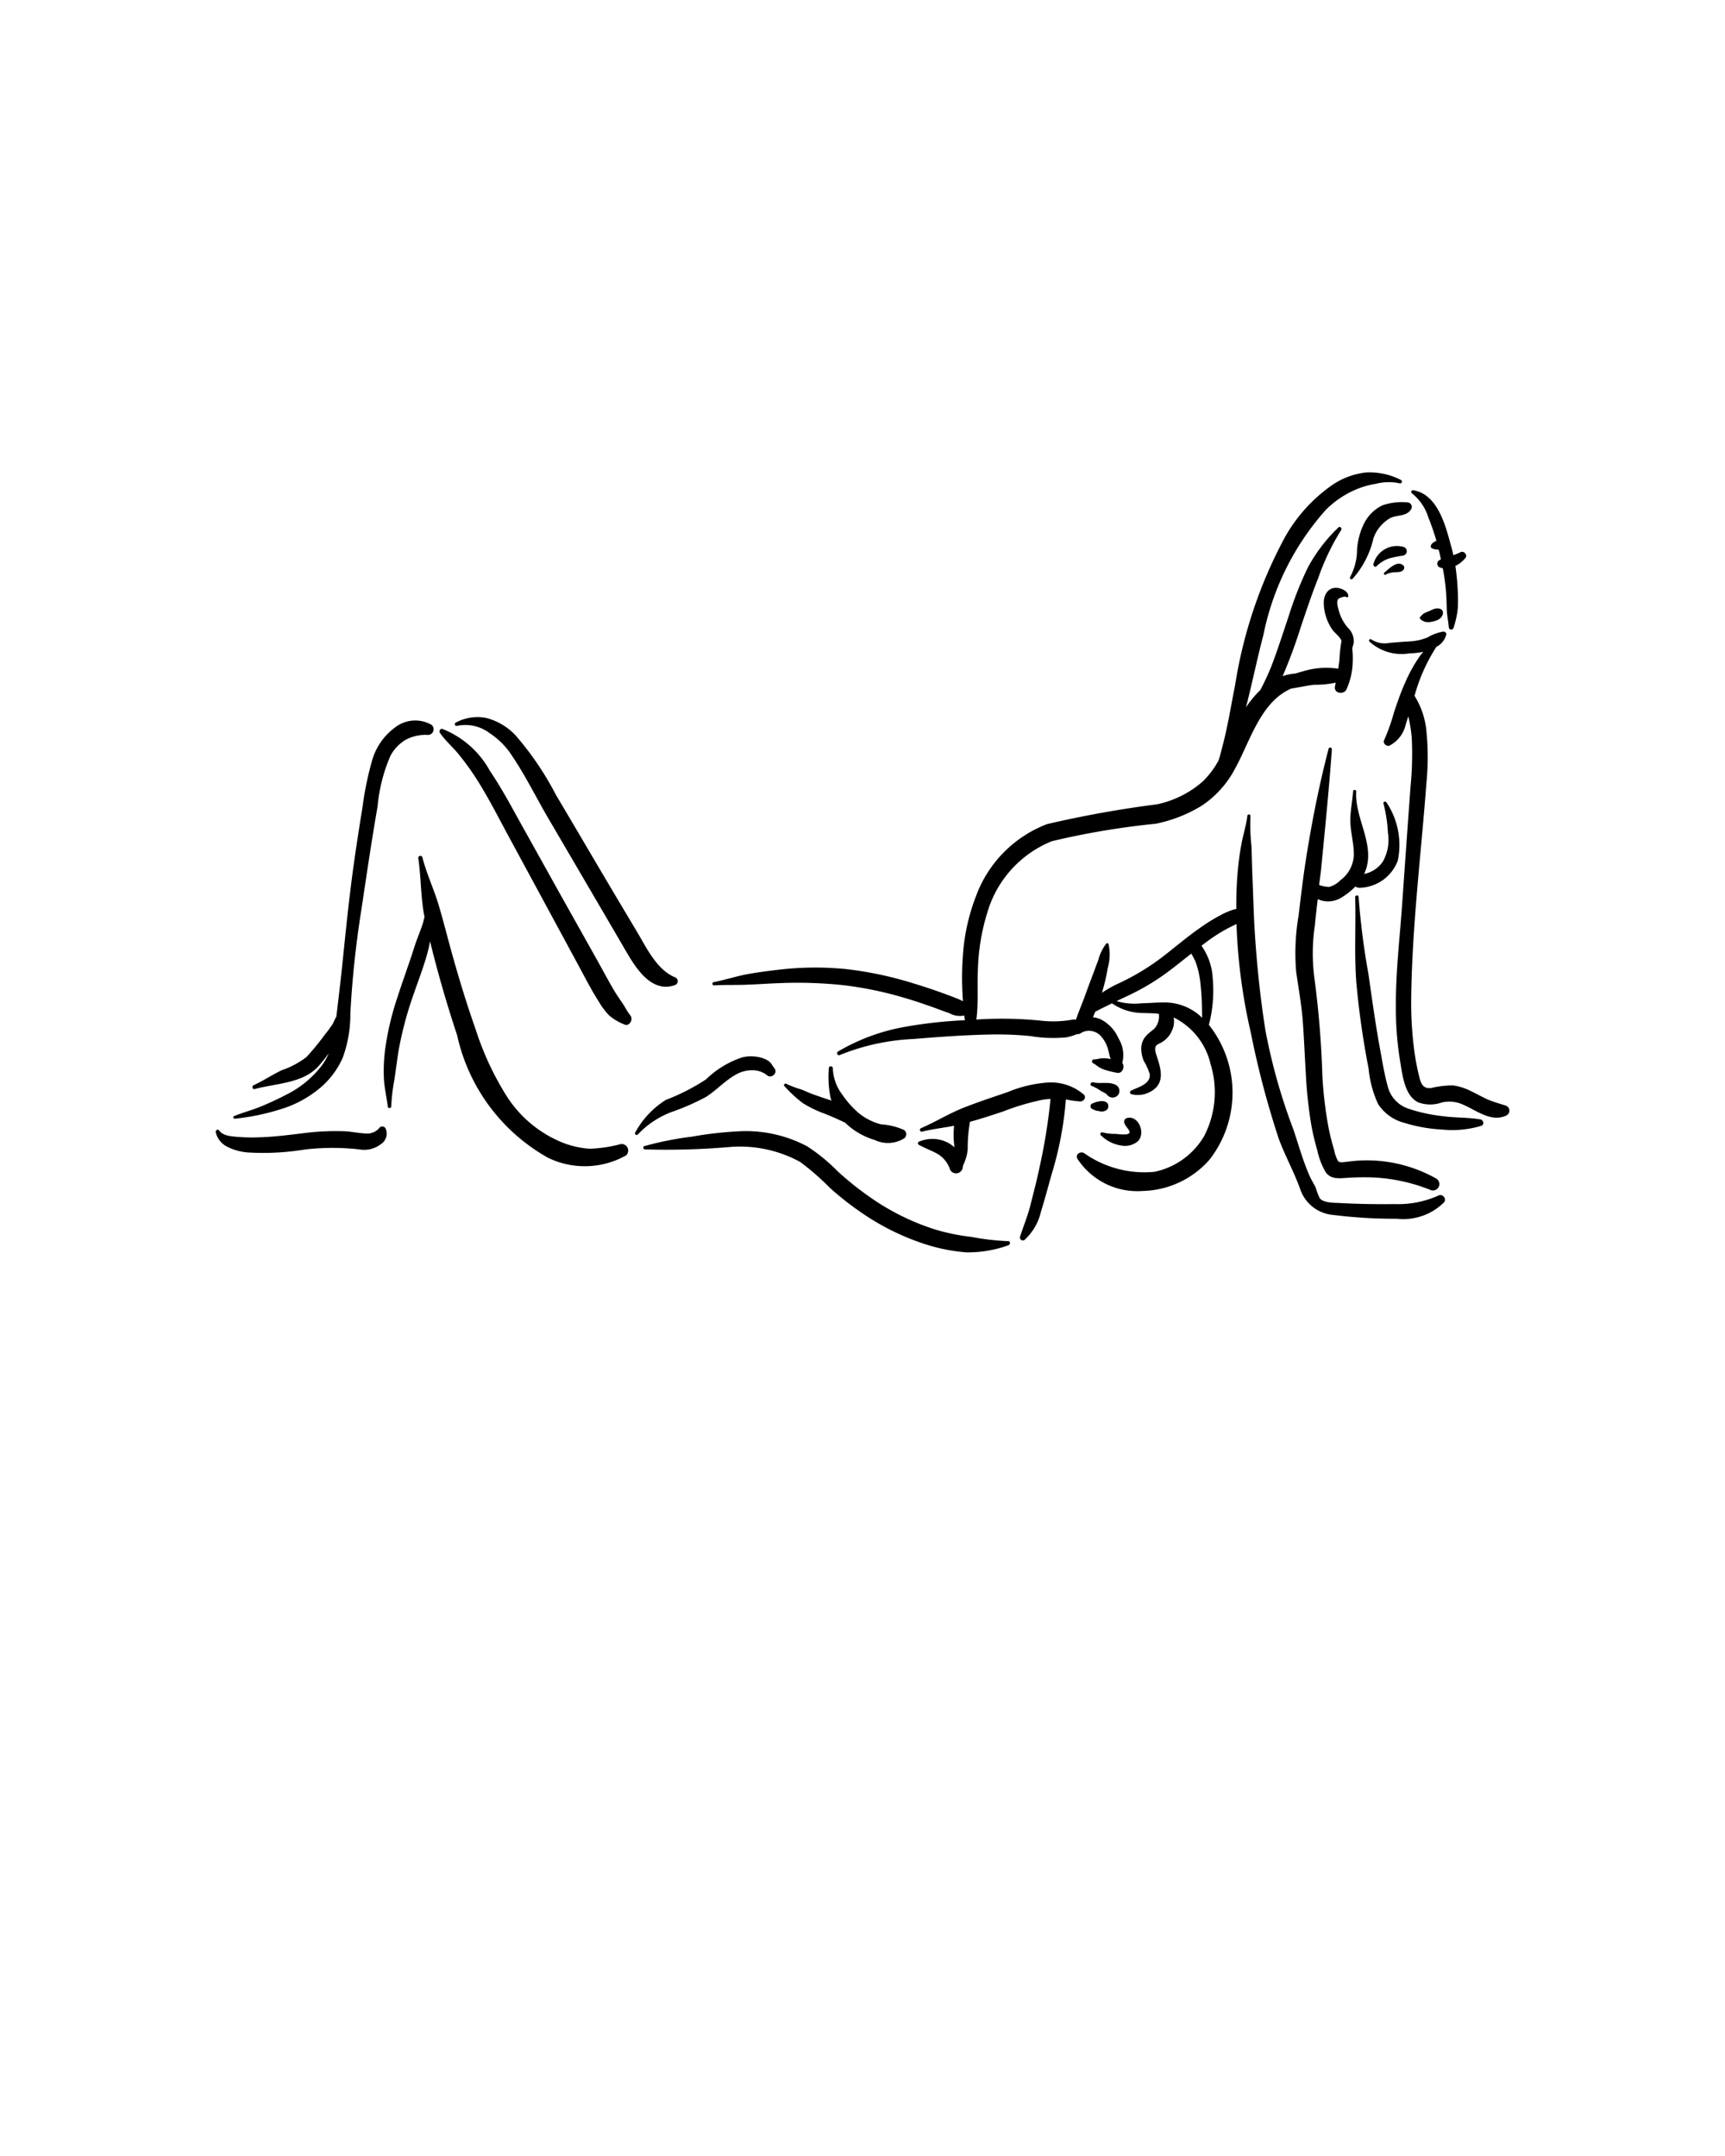 <svg xmlns="http://www.w3.org/2000/svg" data-name="Layer 1" viewBox="0 0 10 12.5" x="0px" y="0px"><title>KAMASUTRA</title><path d="M2.236,6.544A.022.022,0,0,0,2.202,6.536a.091.091,0,0,1-.074.036c-.041-.001-.082-.01-.124-.013a1.46,1.46,0,0,0-.253.012c-.084.01-.168.021-.253.023a1.034,1.034,0,0,1-.126-.003c-.033-.003-.08-.006-.102-.037-.008-.011-.022 0-.019.012a.127.127,0,0,0,.063.081.319.319,0,0,0,.128.035,1.486,1.486,0,0,0,.323-.017,1.378,1.378,0,0,1,.318-.001.158.158,0,0,0,.123-.029A.073.073,0,0,0,2.236,6.544Z"/><path d="M3.599,6.633a.779.779,0,0,1-.182.027.519.519,0,0,1-.187-.049.692.692,0,0,1-.296-.261A1.697,1.697,0,0,1,2.758,5.97c-.054-.153-.101-.308-.144-.464-.024-.087-.046-.175-.072-.262-.028-.092-.069-.178-.093-.272a.012.012,0,0,0-.024.004c.013.09.014.182.025.272.003.023.006.045.011.068l-.008.032c-.015.049-.037.097-.052.146-.031.098-.067.194-.098.291a1.629,1.629,0,0,0-.071.305.984.984,0,0,0-.007.153c.002.059.016.115.023.173.001.011.02.011.02-.001a1.122,1.122,0,0,1,.019-.159c.008-.056.015-.112.024-.167A2.072,2.072,0,0,1,2.393,5.778c.032-.094.07-.188.093-.285l.007-.036.01.041q.064.254.147.504a1.079,1.079,0,0,0,.528.711.488.488,0,0,0,.451-.014A.038.038,0,0,0,3.599,6.633Z"/><path d="M2.501,4.202A.19.19,0,0,0,2.291,4.217a.36.36,0,0,0-.135.196,1.847,1.847,0,0,0-.055.271q-.026.156-.048.312c-.029.203-.049.406-.07.61-.01.096-.022.192-.033.288-.009.014-.014.03-.023.045a.569.569,0,0,1-.042.057,1.436,1.436,0,0,1-.109.133.502.502,0,0,1-.143.076c-.056.027-.107.061-.163.087-.012.005-.007.026.007.022.121-.033.276-.032.367-.13a.765.765,0,0,0,.062-.078.351.351,0,0,1-.037.067.588.588,0,0,1-.212.175q-.071.037-.144.067c-.051.021-.105.035-.156.056a.008.008,0,0,0,.004.015,1.317,1.317,0,0,0,.266-.055.643.643,0,0,0,.217-.114.484.484,0,0,0,.143-.185.731.731,0,0,0,.044-.256,5.751,5.751,0,0,1,.064-.602c.03-.2.059-.4.094-.599a.941.941,0,0,1,.075-.294.238.238,0,0,1,.088-.092A.242.242,0,0,1,2.479,4.261.033.033,0,0,0,2.501,4.202Z"/><path d="M3.654,5.887c-.018-.022-.031-.05-.047-.073C3.59,5.789,3.574,5.766,3.559,5.741c-.035-.06-.068-.122-.102-.183q-.106-.189-.212-.378L3.03,4.794c-.061-.109-.119-.22-.189-.323a.54.54,0,0,0-.277-.245c-.014-.003-.02.015-.013.024.032.046.076.083.111.127a1.569,1.569,0,0,1,.101.14c.068.107.125.22.185.331q.208.384.416.769c.035.065.069.131.109.193a.407.407,0,0,0,.057.076.3.3,0,0,0,.088.053C3.647,5.955,3.674,5.911,3.654,5.887Z"/><path d="M3.915,5.667c-.107-.043-.167-.172-.223-.266q-.119-.199-.237-.399c-.077-.131-.154-.262-.232-.393a1.761,1.761,0,0,0-.232-.343.356.356,0,0,0-.17-.103.265.265,0,0,0-.178.026.01.01,0,0,0,.008.019.234.234,0,0,1,.188.043.442.442,0,0,1,.13.132c.079.117.142.247.214.369q.226.386.452.773c.056.096.148.236.281.185A.024.024,0,0,0,3.915,5.667Z"/><path d="M5.24,6.551a.383.383,0,0,0-.131-.032.334.334,0,0,1-.129-.064.538.538,0,0,1-.096-.107.268.268,0,0,1-.056-.154c0-.014-.022-.017-.023-.002a.603.603,0,0,0,.01.173l.005.016c-.036-.012-.072-.024-.108-.037-.023-.008-.045-.019-.068-.028a.542.542,0,0,1-.085-.032.009.009,0,0,0-.01.015.781.781,0,0,0,.104.096.642.642,0,0,0,.117.058c.045.017.087.036.129.056l.012.011a.411.411,0,0,0,.159.089.178.178,0,0,0,.173-.01A.03.03,0,0,0,5.24,6.551Z"/><path d="M6.284,6.347a.292.292,0,0,0-.205-.071.734.734,0,0,0-.238.056c-.083.028-.167.056-.249.088-.088.034-.167.084-.253.121-.011.005-.006.023.006.02.061-.015.124-.022.186-.034a.527.527,0,0,0-.001.096l.003.029a.191.191,0,0,0-.031-.023A.195.195,0,0,0,5.328,6.619a.01.01,0,0,0-.002.018c.037.021.077.034.114.056a.165.165,0,0,1,.068.089.039.039,0,0,0,.073-.012l.002-.013a.274.274,0,0,0,.027-.094A.878.878,0,0,1,5.623,6.504c.065-.018.13-.039.195-.061a1.4,1.4,0,0,1,.227-.067c.015-.002.03-.004.045-.005a3.295,3.295,0,0,1-.064.398c-.015.073-.034.144-.052.216-.016.064-.041.124-.061.186l0,0a.017.017,0,0,0,.026.018A.32.32,0,0,0,6.035,7.023c.023-.073.042-.147.063-.22a2.003,2.003,0,0,0,.081-.429.58.58,0,0,0,.084.012C6.282,6.386,6.299,6.363,6.284,6.347Z"/><path d="M6.472,6.292c-.043-.024-.09-.006-.135-.017-.014-.003-.022.017-.008.021a.255.255,0,0,1,.053.029l.023.012c.004.002.013.011.008.003a.042.042,0,0,0,.043.023A.043.043,0,0,0,6.482,6.348.04.04,0,0,0,6.472,6.292Z"/><path d="M6.38,6.384l-.025.005c-.008.002-.015.007-.024.009a.018.018,0,0,0,.001.032c.008.003.014.007.022.009l.027.005c.02.002.045-.007.044-.031C6.425,6.389,6.401,6.382,6.38,6.384Z"/><path d="M4.489,6.193c-.012-.014-.017-.03-.033-.041a.148.148,0,0,0-.048-.021.223.223,0,0,0-.104-.001.544.544,0,0,0-.211.128,1.224,1.224,0,0,1-.233.119.511.511,0,0,0-.177.188c-.008.011.008.021.016.011a.52.52,0,0,1,.192-.128A1.344,1.344,0,0,0,4.094,6.359c.062-.04.113-.098.178-.132A.187.187,0,0,1,4.362,6.205a.137.137,0,0,1,.081.026C4.468,6.259,4.513,6.222,4.489,6.193Z"/><path d="M5.844,7.196A1.469,1.469,0,0,1,5.629,7.171a1.203,1.203,0,0,1-.209-.043,1.389,1.389,0,0,1-.392-.198,1.759,1.759,0,0,1-.174-.141,1.039,1.039,0,0,0-.175-.143.759.759,0,0,0-.412-.086,2.079,2.079,0,0,0-.255.03,1.896,1.896,0,0,0-.277.055c-.01.003-.006.018.003.019a4.296,4.296,0,0,0,.482-.013.726.726,0,0,1,.419.086,1.481,1.481,0,0,1,.171.149,1.706,1.706,0,0,0,.17.135,1.419,1.419,0,0,0,.391.195,1.036,1.036,0,0,0,.233.045A.691.691,0,0,0,5.845,7.22C5.857,7.217,5.86,7.195,5.844,7.196Z"/><path d="M8.34,6.931a.571.571,0,0,1-.253.05c-.105.001-.211-0-.316-.006-.032-.002-.099.001-.121-.029a.465.465,0,0,1-.023-.061c-.011-.023-.025-.044-.035-.067-.039-.088-.064-.181-.095-.272a3.358,3.358,0,0,1-.161-.571c-.03-.189-.05-.381-.062-.572-.007-.111-.009-.221-.014-.332-.002-.055-.003-.11-.005-.164a1.151,1.151,0,0,1-.006-.175.009.009,0,0,0-.018-.002c-.006.052-.023.105-.033.157a1.55,1.55,0,0,0-.022.157c-.007.075-.01.151-.009.226l-.013.003a.348.348,0,0,0-.063.025,1.037,1.037,0,0,0-.125.075c-.08.055-.154.119-.231.178a1.367,1.367,0,0,1-.247.149.682.682,0,0,0-.1.056,1.136,1.136,0,0,0,.034-.145.278.278,0,0,0,.004-.138.008.008,0,0,0-.012-.003.253.253,0,0,0-.047.096c-.017.044-.033.089-.05.133-.016.042-.03.084-.047.126l-.023.059-.009.027L6.221,5.911a.632.632,0,0,1-.192.006A2.279,2.279,0,0,0,5.66,5.911c.013-.095.004-.197.009-.291a1.226,1.226,0,0,1,.054-.327.639.639,0,0,1,.375-.416,4.536,4.536,0,0,1,.601-.101.819.819,0,0,0,.268-.105.585.585,0,0,0,.193-.215c.087-.158.148-.388.326-.464l.007-.001c.042-.007.083-.016.125-.021a.563.563,0,0,0,.125-.012l-.004.022c-.008.041.052.05.067.016a.41.41,0,0,0,.036-.162.499.499,0,0,0-.003-.075L7.847,3.73a.104.104,0,0,0-.032-.089.256.256,0,0,1-.055-.105c-.004-.016-.015-.051,0-.065a.087.087,0,0,1,.041-.012c.005.006.016.005.015-.004-.001-.029-.042-.045-.067-.047-.052-.002-.076.043-.075.089a.281.281,0,0,0,.048.151c.015.022.042.04.053.063l.002.005a.728.728,0,0,0-.012.109L7.758,3.877a.461.461,0,0,0-.197.013c-.014.004-.033.009-.052.015a.285.285,0,0,0-.073.015l0-.001a2.976,2.976,0,0,0,.105-.284c.032-.095.064-.191.101-.284a1.368,1.368,0,0,1,.133-.278c.007-.01-.007-.024-.016-.015a.933.933,0,0,0-.176.23,2.044,2.044,0,0,0-.113.286c-.033.098-.064.196-.101.292a1.44,1.44,0,0,1-.063.135.618.618,0,0,0-.083.1c.036-.139.064-.28.101-.419a1.546,1.546,0,0,1,.362-.726.552.552,0,0,1,.177-.119.503.503,0,0,1,.113-.032.3.3,0,0,1,.137-.003.01.01,0,0,0,.007-.02A.4.4,0,0,0,7.922,2.739a.431.431,0,0,0-.193.069.912.912,0,0,0-.282.31,2.679,2.679,0,0,0-.287.854c-.018.09-.033.181-.053.271-.01.046-.022.091-.034.137l-.009.029a.5.5,0,0,1-.093.123.587.587,0,0,1-.262.131,6.38,6.38,0,0,0-.639.115.707.707,0,0,0-.411.415,1.167,1.167,0,0,0-.078.362,1.697,1.697,0,0,0-.001.211l.002.039a.308.308,0,0,0-.045-.02c-.029-.012-.058-.022-.088-.033-.059-.021-.118-.04-.178-.058a2.112,2.112,0,0,0-.362-.075,1.802,1.802,0,0,0-.384.002c-.062.007-.125.015-.187.026-.067.012-.133.034-.2.047a.009.009,0,0,0,.003.019c.064-.004.127-.001.19-.004.063-.002.126-.007.189-.009a2.497,2.497,0,0,1,.379.013,2.129,2.129,0,0,1,.353.075c.055.016.109.035.163.054.029.011.059.022.088.032a.126.126,0,0,0,.08.015l.006-.002.005.028a2.653,2.653,0,0,0-.351.039,1.154,1.154,0,0,0-.384.142c-.012.007-.005.027.009.021A1.287,1.287,0,0,1,5.293,6.024c.147-.012.295-.023.443-.026a1.946,1.946,0,0,1,.238.009.788.788,0,0,0,.21.007.327.327,0,0,0,.058-.018.039.039,0,0,0,.018-.003l.018-.01a.094.094,0,0,1,.098.018.186.186,0,0,1,.048.085c.005.018.008.037.015.054l-.02-.003a.171.171,0,0,0-.03-.001c-.016 0-.032.007-.048.006a.012.012,0,0,0-.005.022c.014.006.026.019.04.026a.169.169,0,0,0,.027.012.552.552,0,0,0,.073.018c.031.006.047-.036.03-.057a.184.184,0,0,0-.022-.143A.222.222,0,0,0,6.383,5.911a.145.145,0,0,0-.047-.013l.013-.032c.032-.017.065-.033.098-.049l.002.002a.316.316,0,0,0,.167.054c.034.001.069.001.102.005A.107.107,0,0,1,6.69,5.966c-.041.032-.073.056-.074.113a.195.195,0,0,0,.014.071.353.353,0,0,1,.035.077c.007.059-.069.076-.109.097a.011.011,0,0,0,.003.02.152.152,0,0,0,.147-.043c.044-.054.016-.125-.002-.184a.087.087,0,0,1-.006-.046c.005-.016.024-.02.038-.029a.143.143,0,0,0,.057-.064A.131.131,0,0,0,6.804,5.899l.004.002A.403.403,0,0,1,7.018,6.17a.554.554,0,0,1-.037.416.437.437,0,0,1-.289.208.604.604,0,0,1-.408-.109c-.02-.011-.051.006-.039.032a.415.415,0,0,0,.379.188A.531.531,0,0,0,7.012,6.723a.632.632,0,0,0-.004-.781.789.789,0,0,0,.022-.273.358.358,0,0,0-.065-.186l.036-.027A.973.973,0,0,1,7.12,5.381l.048-.024v0a3.276,3.276,0,0,0,.083.63,5.241,5.241,0,0,0,.161.612c.037.102.091.197.127.3a.221.221,0,0,0,.19.145,2.841,2.841,0,0,0,.37.022.334.334,0,0,0,.273-.096C8.388,6.95,8.362,6.92,8.34,6.931ZM6.969,5.901l-.015-.014a.312.312,0,0,0-.209-.075c-.043 0-.086.004-.13.005A.357.357,0,0,1,6.473,5.804l.074-.035a1.338,1.338,0,0,0,.235-.143c.042-.032.083-.065.124-.097a.46.46,0,0,1,.025.048A.529.529,0,0,1,6.96,5.711C6.967,5.775,6.968,5.838,6.969,5.901Z"/><path d="M8.324,6.832a.818.818,0,0,0-.517-.096c-.016.001-.039.007-.05-.004a.199.199,0,0,1-.022-.062,1.264,1.264,0,0,1-.036-.147,2.351,2.351,0,0,1-.033-.283,5.542,5.542,0,0,0-.046-.567,1.101,1.101,0,0,1,.002-.305c.005-.052.011-.103.017-.155a.145.145,0,0,0,.132-.006.393.393,0,0,0,.086-.067.047.047,0,0,0,.028.007.242.242,0,0,0,.218-.157.442.442,0,0,0-.065-.337c-.005-.009-.02-.006-.018.005a.86.86,0,0,1,.026.17.257.257,0,0,1-.03.168.172.172,0,0,1-.108.071c.075-.159-.056-.318-.046-.478.001-.011-.017-.013-.018-.002-.004.06-.017.117-.016.177.002.066.022.131.02.197a.19.19,0,0,1-.077.142.146.146,0,0,1-.065.039.177.177,0,0,1-.059-.011L7.657,5.055c.023-.237.047-.473.064-.71.001-.011-.016-.016-.019-.004-.055.211-.097.423-.131.639-.017.109-.03.219-.043.329a1.287,1.287,0,0,0-.014.325c.014.099.032.196.039.296.007.098.011.197.017.295a2.548,2.548,0,0,0,.032.299,1.344,1.344,0,0,0,.034.143.431.431,0,0,0,.049.129c.03.042.076.036.122.033a1.513,1.513,0,0,1,.162-.002,1.023,1.023,0,0,1,.321.071A.037.037,0,0,0,8.324,6.832Z"/><path d="M8.729,6.41c-.033-.011-.068-.02-.101-.034-.035-.015-.067-.034-.101-.05a.324.324,0,0,0-.104-.033.532.532,0,0,0-.126.015c-.048.006-.06-.026-.07-.067a1.398,1.398,0,0,1-.029-.155,2.109,2.109,0,0,1-.017-.303c.005-.415.057-.828.088-1.242a1.506,1.506,0,0,0,.001-.292.469.469,0,0,0-.07-.215l.002-.006a1.014,1.014,0,0,1,.125-.278.108.108,0,0,0,.057-.071c.002-.011-.009-.018-.018-.017a.261.261,0,0,0-.091.034.317.317,0,0,1-.109.023c-.036.002-.072.005-.109.008a.144.144,0,0,1-.108-.02c-.007-.006-.016.005-.011.012a.276.276,0,0,0,.233.069A.419.419,0,0,0,8.251,3.779a.378.378,0,0,0-.025.032.913.913,0,0,0-.083.153c-.024.053-.042.108-.061.163a1.135,1.135,0,0,1-.058.164c-.01.019.015.04.033.031a.183.183,0,0,0,.092-.121l.015-.048a.861.861,0,0,1,.02.124,1.923,1.923,0,0,1-.007.283q-.024.33-.047.66c-.014.208-.04.417-.038.625a1.89,1.89,0,0,0,.025.31c.013.076.025.197.104.236a.201.201,0,0,0,.137.001.191.191,0,0,1,.127.014c.076.033.16.102.246.062A.031.031,0,0,0,8.729,6.41Z"/><path d="M8.582,6.49c-.072-.012-.148-.009-.221-.019a.939.939,0,0,1-.196-.043.183.183,0,0,1-.121-.133c-.019-.068-.03-.139-.043-.209-.027-.146-.047-.292-.068-.439a4.249,4.249,0,0,1-.057-.447c-0-.013-.021-.01-.02.003.005.166-.006.331.007.496a4.899,4.899,0,0,0,.071.497A.626.626,0,0,0,7.989,6.401a.258.258,0,0,0,.152.109.898.898,0,0,0,.22.039.581.581,0,0,0,.227-.022C8.607,6.519,8.599,6.493,8.582,6.49Z"/><path d="M6.53,6.483a.022.022,0,0,0-.013.023c.002.028.062.064.01.071a.327.327,0,0,1-.058-.003.288.288,0,0,1-.075-.008.01.01,0,0,0-.01.018.21.21,0,0,0,.119.058.115.115,0,0,0,.093-.025C6.644,6.57,6.599,6.461,6.53,6.483Z"/><path d="M8.161,2.913a.35.35,0,0,0-.145.016.232.232,0,0,0-.109.107.406.406,0,0,0-.04.15.339.339,0,0,1-.04.159.009.009,0,0,0,.013.012.527.527,0,0,0,.122-.236.218.218,0,0,1,.095-.116c.04-.022.096-.008.123-.052A.026.026,0,0,0,8.161,2.913Z"/><path d="M8.468,3.201a.446.446,0,0,1-.043.018q-.006-.031-.015-.061c-.032-.118-.078-.293-.218-.316a.01.01,0,0,0-.007.018.289.289,0,0,1,.096.142,1.376,1.376,0,0,1,.046.133l-.011.006A.068.068,0,0,0,8.298,3.156c-.003.005-.006.017-0.0.021a.068.068,0,0,0,.037.009l.005.001.007.027.006.029-.013.007a.024.024,0,0,0,.007.04l.017.005A1.256,1.256,0,0,1,8.382,3.422c.003.036.004.073.005.109s.009.071.012.107a.014.014,0,0,0,.027.003.528.528,0,0,0,.025-.115,1.074,1.074,0,0,0-.001-.114c-.002-.044-.007-.088-.013-.131a.172.172,0,0,0,.059-.047C8.509,3.217,8.486,3.192,8.468,3.201Z"/><path d="M8.137,3.28c-.036-.035-.085.018-.112.04-.006.005 0.0.016.007.012A.114.114,0,0,1,8.089,3.318c.018-.001.036 0.0.048-.016A.019.019,0,0,0,8.137,3.28Z"/><path d="M8.351,3.531c-.024-.01-.046.003-.068.013a.223.223,0,0,0-.029.013.107.107,0,0,0-.02.019.008.008,0,0,0,0.0.013.063.063,0,0,0,.031.017.108.108,0,0,0,.039-.002c.028-.006.056-.017.061-.048A.024.024,0,0,0,8.351,3.531Z"/><path d="M8.14,3.172A.141.141,0,0,0,7.962,3.27c-.003.01.009.021.018.013a.184.184,0,0,1,.072-.045A.672.672,0,0,1,8.135,3.221.026.026,0,0,0,8.14,3.172Z"/></svg>
